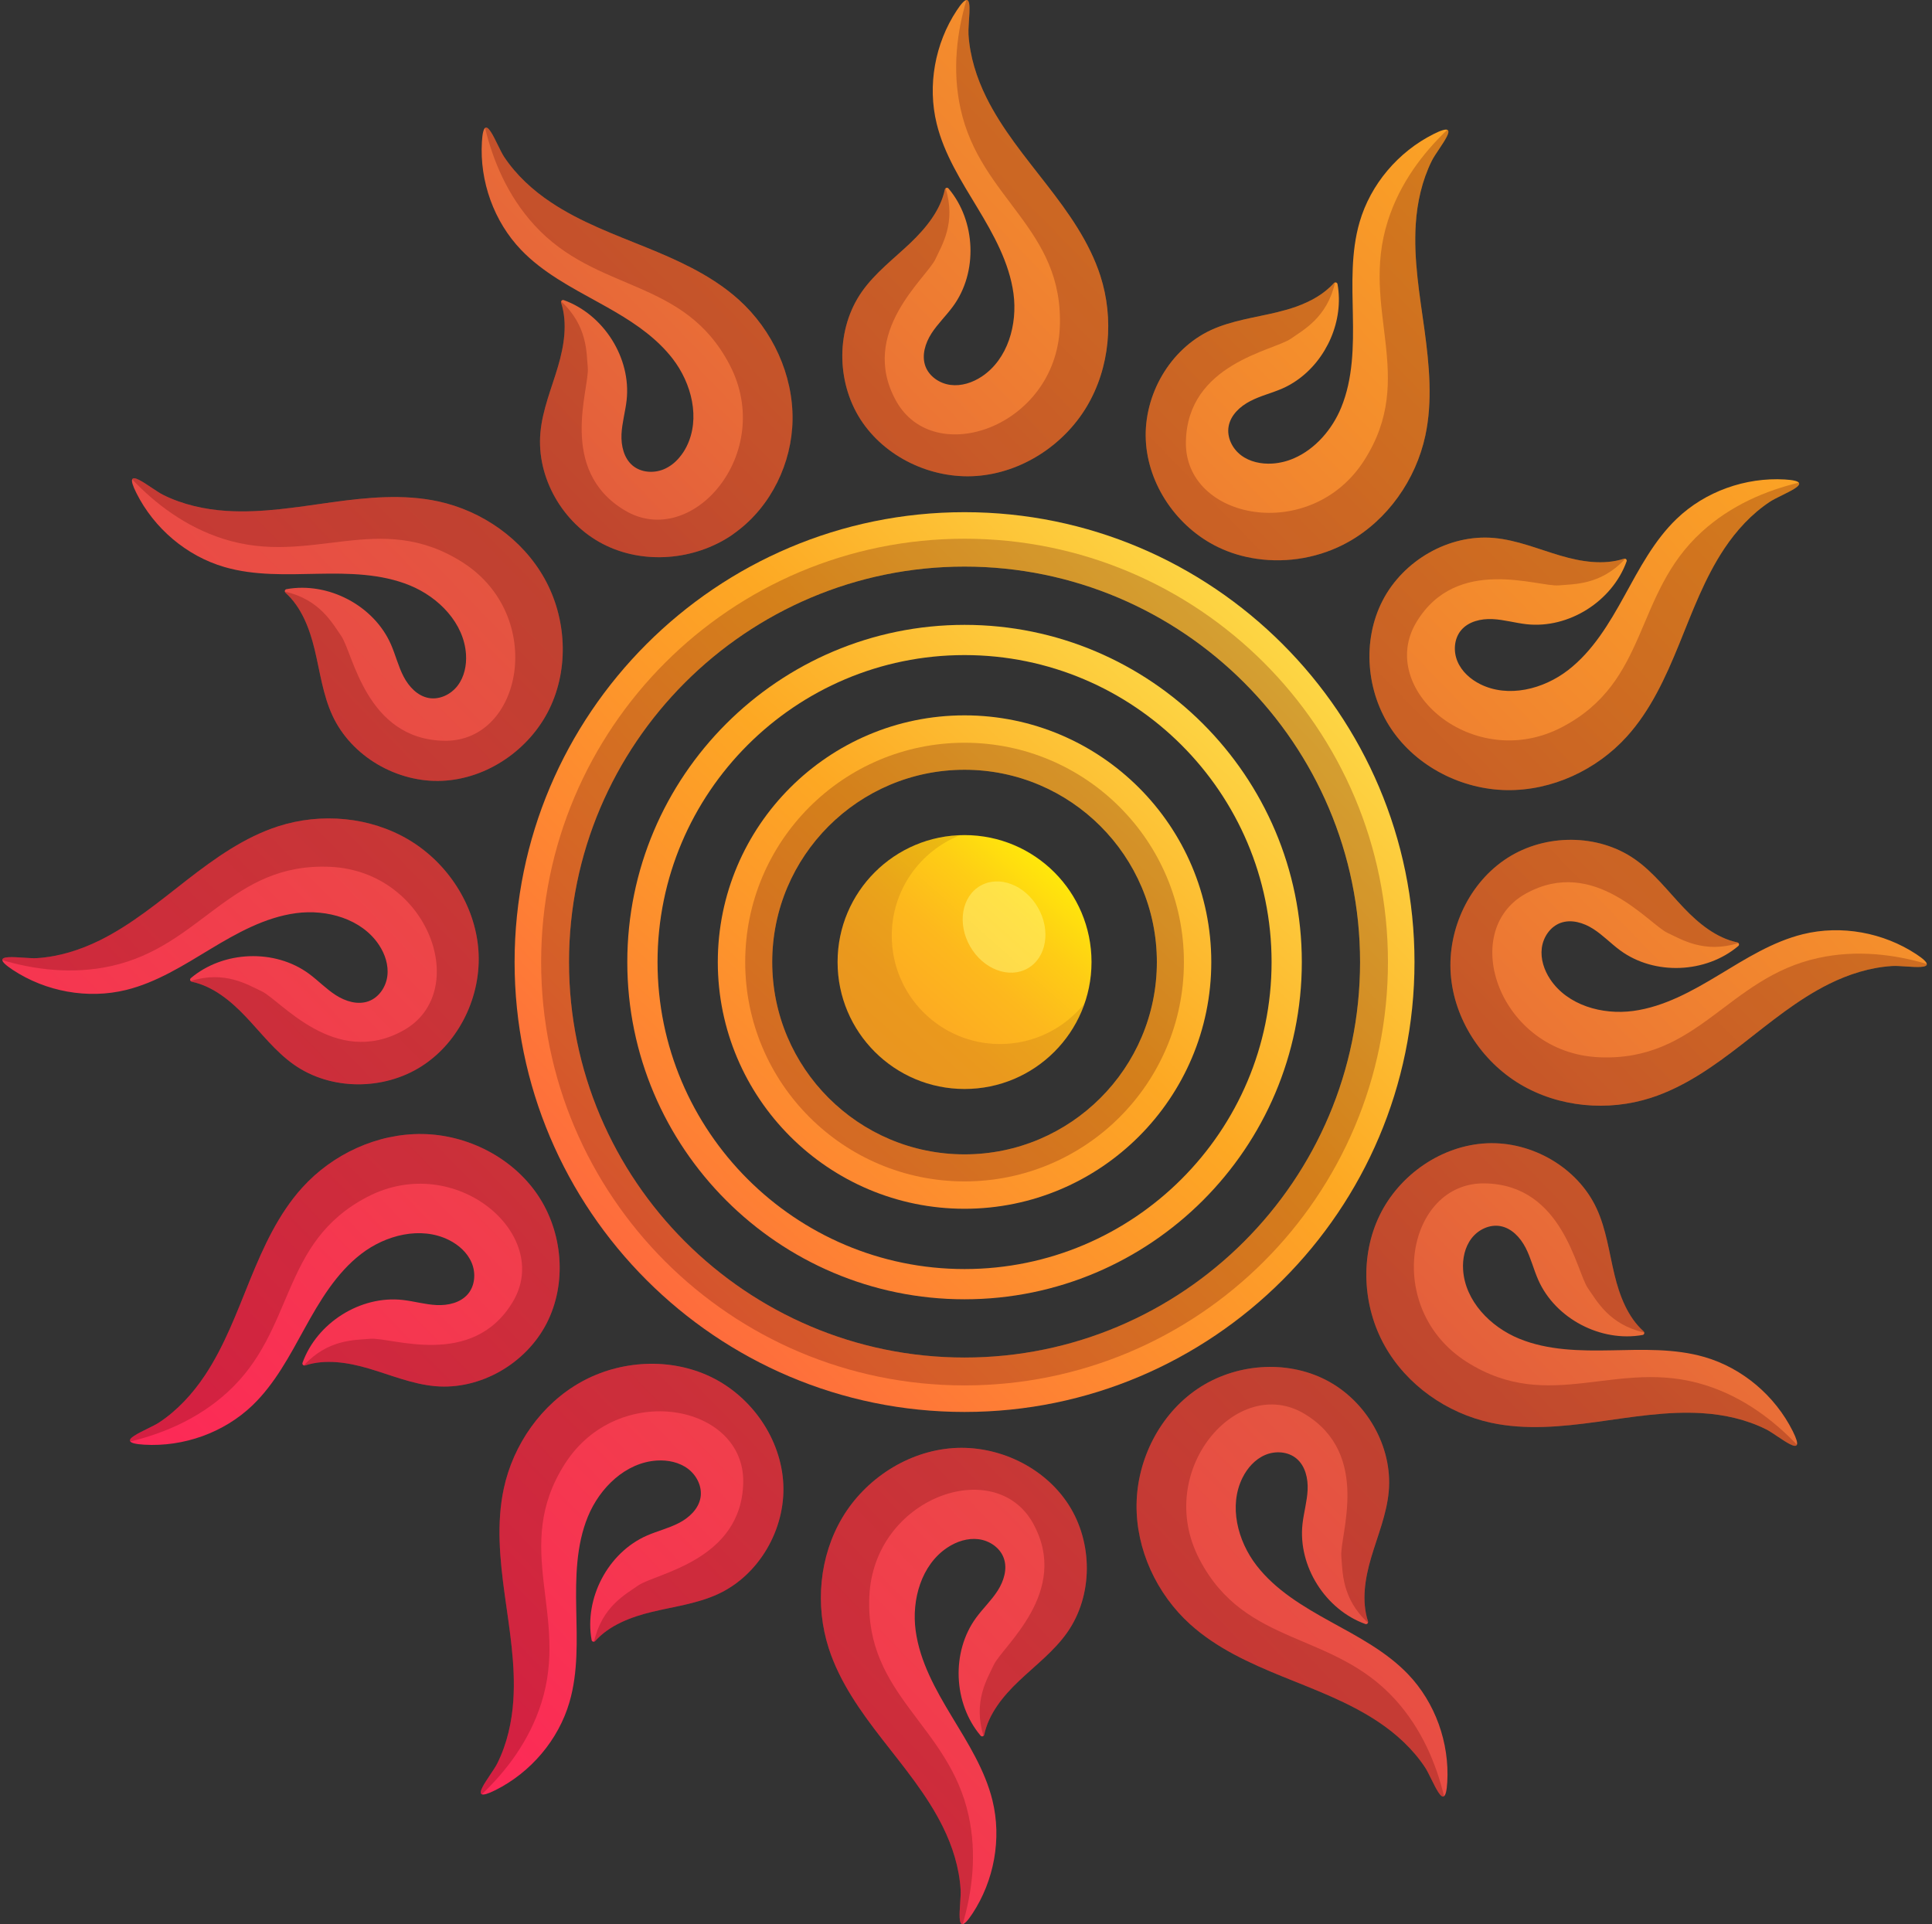 <svg width="257" height="256" viewBox="0 0 257 256" fill="none" xmlns="http://www.w3.org/2000/svg">
<rect x="0" y="0" width="257" height="256" fill="#333333" stroke="none"/>
<path d="M128.307 144.88C137.635 144.88 145.197 137.319 145.197 127.991C145.197 118.663 137.635 111.102 128.307 111.102C118.98 111.102 111.418 118.663 111.418 127.991C111.418 137.319 118.98 144.88 128.307 144.88Z" fill="url(#paint0_linear_16_1484)"/>
<path opacity="0.11" d="M144.296 133.456C142.027 140.107 135.722 144.884 128.307 144.884C118.978 144.884 111.418 137.325 111.418 127.995C111.418 118.867 118.657 111.435 127.704 111.121C122.388 113.229 118.623 118.424 118.623 124.496C118.623 132.45 125.074 138.9 133.02 138.9C137.588 138.901 141.65 136.778 144.296 133.456Z" fill="#560000"/>
<path opacity="0.56" d="M138.065 120.738C139.813 123.767 139.216 127.387 136.73 128.822C134.244 130.257 130.81 128.966 129.061 125.936C127.313 122.907 127.91 119.287 130.396 117.852C132.882 116.416 136.315 117.709 138.065 120.738Z" fill="#FFF171"/>
<path d="M128.308 172.859C103.571 172.859 83.445 152.733 83.445 127.996C83.445 103.258 103.571 83.133 128.308 83.133C153.045 83.133 173.171 103.259 173.171 127.996C173.171 152.733 153.046 172.859 128.308 172.859ZM128.308 87.153C105.788 87.153 87.467 105.475 87.467 127.996C87.467 150.516 105.789 168.837 128.308 168.837C150.828 168.837 169.149 150.515 169.149 127.996C169.149 105.476 150.829 87.153 128.308 87.153Z" fill="url(#paint1_linear_16_1484)"/>
<path d="M128.306 68.141C95.299 68.141 68.453 94.987 68.453 127.994C68.453 161.002 95.3 187.848 128.306 187.848C161.312 187.848 188.16 161.002 188.16 127.994C188.16 94.987 161.313 68.141 128.306 68.141ZM128.306 180.61C99.296 180.61 75.691 157.004 75.691 127.994C75.691 98.985 99.296 75.379 128.306 75.379C157.316 75.379 180.921 98.985 180.921 127.994C180.921 157.004 157.317 180.61 128.306 180.61Z" fill="url(#paint2_linear_16_1484)"/>
<path opacity="0.24" d="M128.307 71.672C97.198 71.672 71.984 96.886 71.984 127.994C71.984 159.103 97.198 184.317 128.307 184.317C159.416 184.317 184.629 159.103 184.629 127.994C184.63 96.886 159.417 71.672 128.307 71.672ZM128.307 180.61C99.297 180.61 75.692 157.004 75.692 127.994C75.692 98.985 99.297 75.379 128.307 75.379C157.317 75.379 180.922 98.985 180.922 127.994C180.922 157.004 157.318 180.61 128.307 180.61Z" fill="#560000"/>
<path d="M128.307 95.172C110.211 95.172 95.484 109.898 95.484 127.994C95.484 146.09 110.211 160.816 128.307 160.816C146.403 160.816 161.129 146.09 161.129 127.994C161.129 109.898 146.403 95.172 128.307 95.172ZM128.307 153.578C114.2 153.578 102.723 142.101 102.723 127.994C102.723 113.888 114.2 102.41 128.307 102.41C142.413 102.41 153.89 113.888 153.89 127.994C153.89 142.101 142.414 153.578 128.307 153.578Z" fill="url(#paint3_linear_16_1484)"/>
<path opacity="0.24" d="M128.308 98.816C112.199 98.816 99.129 111.886 99.129 127.995C99.129 144.105 112.198 157.175 128.308 157.175C144.418 157.175 157.487 144.105 157.487 127.995C157.487 111.886 144.418 98.816 128.308 98.816ZM128.308 153.579C114.202 153.579 102.724 142.102 102.724 127.995C102.724 113.889 114.202 102.412 128.308 102.412C142.414 102.412 153.892 113.889 153.892 127.995C153.892 142.102 142.415 153.579 128.308 153.579Z" fill="#560000"/>
<path d="M144.563 54.091C141.482 59.246 135.885 62.889 129.893 63.324C123.893 63.758 117.708 60.839 114.459 55.788C111.218 50.729 111.202 43.708 114.661 38.793C116.414 36.3 118.899 34.426 121.111 32.319C123.178 30.34 125.108 27.983 125.687 25.209C125.704 25.145 125.736 25.089 125.784 25.049C125.897 24.952 126.065 24.952 126.17 25.073C129.813 29.376 130.111 36.228 126.757 40.78C125.856 42.011 124.73 43.081 123.902 44.367C123.082 45.654 122.575 47.278 123.098 48.718C123.605 50.093 124.997 51.026 126.443 51.211C127.899 51.396 129.379 50.906 130.601 50.093C134.06 47.793 135.37 43.168 134.816 39.051C134.253 34.933 132.161 31.194 130.015 27.638C127.867 24.084 125.591 20.505 124.602 16.466C123.347 11.36 124.376 5.77 127.264 1.395C127.891 0.437 128.301 0.035 128.559 0.003C129.339 -0.117 128.744 3.164 128.832 4.604C129.017 7.507 129.911 10.346 131.197 12.944C133.288 17.175 136.344 20.834 139.231 24.565C142.126 28.289 144.926 32.206 146.374 36.693C148.214 42.413 147.643 48.928 144.563 54.091Z" fill="url(#paint4_linear_16_1484)"/>
<path d="M105.426 55.86C105.345 61.611 102.571 67.32 97.97 70.739C97.761 70.899 97.552 71.052 97.343 71.197C92.364 74.567 85.544 75.138 80.212 72.379C74.872 69.629 71.349 63.557 71.887 57.573C72.153 54.533 73.375 51.662 74.235 48.734C75.04 45.992 75.523 42.983 74.646 40.289C74.573 40.064 74.774 39.846 74.991 39.927C80.299 41.833 83.975 47.616 83.356 53.237C83.188 54.757 82.745 56.245 82.673 57.774C82.609 59.301 82.986 60.959 84.153 61.939C85.279 62.88 86.951 62.993 88.303 62.43C89.123 62.084 89.823 61.529 90.386 60.846C90.764 60.403 91.086 59.905 91.344 59.382C93.186 55.667 92.011 51.002 89.469 47.712C88.987 47.093 88.472 46.514 87.918 45.967C85.545 43.602 82.561 41.856 79.609 40.232C75.966 38.222 72.21 36.259 69.331 33.26C65.696 29.471 63.79 24.115 64.104 18.88C64.377 14.256 66.01 19.274 67.064 20.874C68.672 23.295 70.876 25.314 73.281 26.914C77.205 29.536 81.685 31.177 86.052 32.954C88.047 33.766 90.042 34.627 91.956 35.616C94.232 36.798 96.396 38.173 98.301 39.895C102.756 43.925 105.513 49.852 105.426 55.86Z" fill="url(#paint5_linear_16_1484)"/>
<path d="M30.117 67.971C34.825 68.275 39.522 67.459 44.196 66.817C48.869 66.174 53.66 65.708 58.273 66.701C64.146 67.965 69.5 71.72 72.43 76.965C75.359 82.21 75.715 88.885 73.093 94.29C70.472 99.695 64.851 103.598 58.849 103.881C52.848 104.165 46.763 100.667 44.233 95.217C42.947 92.446 42.568 89.358 41.849 86.389C41.175 83.608 40.095 80.764 37.983 78.87C37.81 78.714 37.877 78.423 38.106 78.382C43.654 77.378 49.732 80.55 52.003 85.73C52.617 87.13 52.976 88.638 53.679 89.995C54.382 91.352 55.54 92.6 57.046 92.865C58.488 93.12 59.996 92.382 60.881 91.215C61.765 90.049 62.081 88.522 61.989 87.061C61.728 82.913 58.375 79.465 54.529 77.887C50.684 76.311 46.405 76.257 42.249 76.338C38.094 76.419 33.857 76.601 29.865 75.442C24.819 73.978 20.496 70.287 18.146 65.601C16.07 61.462 19.994 64.989 21.71 65.843C24.315 67.138 27.225 67.783 30.117 67.971Z" fill="url(#paint6_linear_16_1484)"/>
<path d="M13.262 125.109C17.491 123.019 21.15 119.963 24.876 117.07C28.602 114.177 32.52 111.378 37.009 109.931C42.728 108.089 49.242 108.664 54.402 111.742C59.561 114.82 63.207 120.422 63.639 126.415C64.071 132.407 61.155 138.597 56.099 141.843C51.043 145.088 44.025 145.103 39.11 141.648C36.611 139.89 34.738 137.406 32.63 135.194C30.656 133.123 28.3 131.201 25.523 130.615C25.295 130.568 25.207 130.281 25.385 130.131C29.688 126.488 36.538 126.197 41.094 129.546C42.326 130.451 43.391 131.578 44.678 132.402C45.965 133.226 47.592 133.727 49.029 133.205C50.404 132.704 51.342 131.311 51.524 129.858C51.707 128.405 51.218 126.925 50.407 125.706C48.108 122.244 43.479 120.934 39.361 121.491C35.243 122.048 31.511 124.141 27.952 126.289C24.394 128.437 20.815 130.713 16.779 131.705C11.678 132.959 6.087 131.926 1.71 129.043C-2.157 126.496 3.004 127.589 4.917 127.47C7.82 127.289 10.664 126.392 13.262 125.109Z" fill="url(#paint7_linear_16_1484)"/>
<path d="M27.233 183.019C29.85 179.095 31.492 174.619 33.272 170.25C35.052 165.882 37.044 161.499 40.209 158.001C44.241 153.546 50.17 150.786 56.177 150.873C62.185 150.959 68.143 153.988 71.513 158.961C74.883 163.934 75.453 170.754 72.697 176.093C69.941 181.431 63.87 184.952 57.886 184.418C54.843 184.147 51.979 182.93 49.048 182.069C46.303 181.263 43.301 180.776 40.603 181.658C40.382 181.731 40.163 181.526 40.242 181.307C42.147 176.002 47.934 172.324 53.554 172.946C55.073 173.114 56.559 173.557 58.086 173.628C59.612 173.698 61.272 173.319 62.255 172.148C63.196 171.026 63.311 169.351 62.743 168.002C62.176 166.652 61.011 165.616 59.701 164.965C55.979 163.116 51.315 164.295 48.026 166.838C44.738 169.38 42.553 173.059 40.545 176.698C38.538 180.337 36.576 184.097 33.577 186.975C29.786 190.612 24.427 192.511 19.195 192.204C14.573 191.932 19.589 190.297 21.186 189.238C23.61 187.628 25.624 185.43 27.233 183.019Z" fill="url(#paint8_linear_16_1484)"/>
<path d="M68.287 226.185C68.592 221.477 67.775 216.78 67.133 212.106C66.491 207.433 66.025 202.641 67.017 198.029C68.281 192.156 72.036 186.802 77.281 183.872C82.527 180.943 89.201 180.587 94.606 183.208C100.012 185.83 103.915 191.451 104.198 197.453C104.481 203.454 100.984 209.539 95.534 212.068C92.763 213.355 89.674 213.734 86.705 214.453C83.924 215.127 81.081 216.207 79.186 218.318C79.031 218.492 78.74 218.425 78.698 218.196C77.695 212.648 80.867 206.57 86.046 204.299C87.447 203.685 88.954 203.325 90.311 202.623C91.669 201.92 92.916 200.761 93.182 199.256C93.436 197.814 92.698 196.306 91.532 195.421C90.365 194.537 88.838 194.221 87.378 194.313C83.23 194.574 79.781 197.927 78.204 201.772C76.627 205.617 76.574 209.896 76.654 214.052C76.735 218.206 76.917 222.444 75.758 226.436C74.294 231.482 70.603 235.805 65.918 238.155C61.778 240.231 65.306 236.307 66.159 234.591C67.455 231.987 68.099 229.077 68.287 226.185Z" fill="url(#paint9_linear_16_1484)"/>
<path d="M125.421 243.04C123.331 238.811 120.276 235.152 117.383 231.426C114.49 227.7 111.69 223.783 110.243 219.293C108.401 213.574 108.977 207.06 112.054 201.9C115.132 196.741 120.735 193.095 126.727 192.663C132.719 192.231 138.91 195.147 142.156 200.203C145.401 205.259 145.416 212.277 141.96 217.192C140.203 219.691 137.719 221.564 135.507 223.672C133.435 225.646 131.514 228.002 130.928 230.779C130.88 231.008 130.594 231.095 130.443 230.917C126.801 226.614 126.509 219.764 129.858 215.208C130.763 213.976 131.89 212.912 132.714 211.624C133.538 210.337 134.04 208.71 133.517 207.274C133.016 205.898 131.622 204.961 130.171 204.778C128.718 204.595 127.239 205.084 126.019 205.895C122.557 208.194 121.247 212.823 121.803 216.942C122.361 221.06 124.454 224.793 126.602 228.351C128.749 231.91 131.025 235.488 132.018 239.524C133.273 244.625 132.238 250.216 129.355 254.594C126.809 258.46 127.902 253.299 127.783 251.386C127.602 248.482 126.706 245.638 125.421 243.04Z" fill="url(#paint10_linear_16_1484)"/>
<path d="M183.335 229.072C179.411 226.454 174.935 224.813 170.566 223.033C166.198 221.252 161.815 219.26 158.317 216.095C153.862 212.064 151.103 206.135 151.189 200.127C151.275 194.121 154.304 188.162 159.278 184.792C164.251 181.421 171.071 180.852 176.409 183.608C181.747 186.363 185.269 192.434 184.735 198.419C184.463 201.461 183.247 204.326 182.386 207.257C181.579 210.002 181.093 213.004 181.974 215.701C182.047 215.923 181.843 216.142 181.624 216.063C176.319 214.158 172.641 208.371 173.262 202.751C173.431 201.232 173.873 199.746 173.943 198.219C174.014 196.692 173.634 195.032 172.463 194.05C171.342 193.109 169.667 192.994 168.317 193.561C166.968 194.128 165.931 195.293 165.28 196.604C163.432 200.326 164.611 204.99 167.153 208.278C169.695 211.566 173.374 213.751 177.013 215.759C180.653 217.767 184.413 219.728 187.29 222.727C190.928 226.518 192.827 231.877 192.519 237.109C192.248 241.731 190.613 236.715 189.553 235.118C187.944 232.694 185.746 230.679 183.335 229.072Z" fill="url(#paint11_linear_16_1484)"/>
<path d="M226.497 188.017C221.789 187.712 217.092 188.528 212.419 189.171C207.745 189.813 202.954 190.279 198.342 189.286C192.468 188.022 187.114 184.267 184.185 179.023C181.256 173.777 180.9 167.103 183.521 161.697C186.142 156.292 191.764 152.389 197.766 152.106C203.766 151.823 209.852 155.32 212.381 160.77C213.667 163.541 214.047 166.63 214.766 169.599C215.439 172.38 216.519 175.223 218.631 177.117C218.805 177.273 218.738 177.564 218.508 177.606C212.961 178.609 206.882 175.436 204.611 170.257C203.997 168.857 203.638 167.35 202.935 165.992C202.233 164.635 201.074 163.387 199.569 163.122C198.127 162.868 196.618 163.605 195.734 164.772C194.849 165.939 194.533 167.466 194.626 168.926C194.886 173.074 198.239 176.523 202.085 178.1C205.931 179.676 210.209 179.73 214.365 179.649C218.52 179.568 222.758 179.387 226.749 180.545C231.795 182.01 236.119 185.701 238.469 190.386C240.544 194.525 236.621 190.998 234.904 190.145C232.299 188.849 229.389 188.203 226.497 188.017Z" fill="url(#paint12_linear_16_1484)"/>
<path d="M243.357 130.88C239.128 132.971 235.468 136.026 231.742 138.919C228.017 141.812 224.099 144.611 219.609 146.058C213.891 147.9 207.376 147.325 202.217 144.247C197.058 141.17 193.412 135.568 192.98 129.575C192.548 123.583 195.464 117.392 200.52 114.146C205.576 110.901 212.594 110.886 217.508 114.341C220.007 116.098 221.88 118.583 223.988 120.795C225.962 122.866 228.318 124.789 231.095 125.374C231.324 125.422 231.412 125.708 231.233 125.859C226.931 129.501 220.08 129.793 215.524 126.443C214.293 125.538 213.228 124.412 211.941 123.587C210.653 122.763 209.026 122.262 207.59 122.785C206.214 123.286 205.277 124.679 205.094 126.131C204.911 127.584 205.401 129.064 206.211 130.283C208.511 133.745 213.139 135.056 217.257 134.498C221.375 133.941 225.108 131.848 228.667 129.7C232.225 127.553 235.804 125.277 239.839 124.284C244.941 123.029 250.531 124.063 254.909 126.946C258.776 129.493 253.615 128.4 251.702 128.519C248.798 128.7 245.955 129.597 243.357 130.88Z" fill="url(#paint13_linear_16_1484)"/>
<path d="M229.383 72.972C226.766 76.896 225.124 81.372 223.345 85.741C221.564 90.109 219.572 94.493 216.407 97.99C212.375 102.445 206.446 105.204 200.44 105.118C194.432 105.032 188.474 102.003 185.104 97.03C181.734 92.056 181.164 85.237 183.92 79.898C186.676 74.56 192.747 71.038 198.731 71.574C201.774 71.845 204.638 73.061 207.569 73.923C210.314 74.729 213.316 75.216 216.014 74.335C216.235 74.262 216.454 74.466 216.376 74.685C214.47 79.991 208.683 83.669 203.063 83.047C201.544 82.879 200.058 82.436 198.532 82.366C197.005 82.296 195.345 82.675 194.362 83.846C193.421 84.967 193.306 86.642 193.874 87.992C194.441 89.342 195.606 90.378 196.916 91.029C200.638 92.878 205.302 91.698 208.59 89.156C211.878 86.614 214.064 82.935 216.072 79.296C218.079 75.657 220.041 71.897 223.04 69.019C226.831 65.382 232.19 63.483 237.422 63.79C242.044 64.062 237.028 65.696 235.431 66.756C233.005 68.362 230.992 70.562 229.383 72.972Z" fill="url(#paint14_linear_16_1484)"/>
<path d="M188.329 29.802C188.023 34.515 188.844 39.212 189.487 43.884C190.122 48.557 190.588 53.35 189.6 57.959C188.338 63.83 184.582 69.186 179.338 72.114C175.67 74.165 171.303 74.953 167.161 74.342C165.375 74.085 163.638 73.57 162.013 72.782C156.6 70.16 152.7 64.538 152.418 58.539C152.137 52.531 155.635 46.45 161.08 43.917C163.855 42.639 166.943 42.253 169.911 41.536C170.763 41.327 171.616 41.086 172.452 40.788C174.342 40.104 176.112 39.14 177.431 37.668C177.583 37.498 177.872 37.563 177.921 37.796C178.79 42.621 176.497 47.857 172.468 50.632C171.872 51.042 171.237 51.403 170.57 51.693C169.17 52.304 167.658 52.658 166.307 53.366C164.947 54.066 163.701 55.224 163.435 56.728C163.177 58.176 163.918 59.679 165.083 60.564C166.249 61.448 167.778 61.762 169.234 61.674C170.246 61.61 171.212 61.368 172.121 60.974C174.951 59.752 177.219 57.13 178.41 54.218C179.987 50.374 180.043 46.087 179.962 41.937C179.882 37.779 179.697 33.541 180.856 29.551C182.319 24.509 186.011 20.182 190.7 17.833C194.834 15.758 191.311 19.683 190.459 21.396C189.166 24.004 188.515 26.915 188.329 29.802Z" fill="url(#paint15_linear_16_1484)"/>
<path opacity="0.24" d="M146.373 36.694C148.215 42.413 147.644 48.928 144.563 54.091C141.482 59.246 135.885 62.889 129.893 63.324C123.893 63.758 117.708 60.839 114.459 55.788C111.218 50.729 111.202 43.708 114.661 38.793C116.414 36.3 118.899 34.426 121.111 32.319C123.178 30.34 125.108 27.983 125.687 25.209C125.704 25.145 125.736 25.089 125.784 25.049C127.215 29.625 125.277 32.641 124.441 34.458C123.275 36.983 114.147 44.198 119.197 53.326C124.248 62.454 140.397 56.792 140.977 43.587C141.556 30.38 130.409 26.52 127.771 14.448C126.637 9.285 127.304 4.251 128.559 0.003C129.339 -0.117 128.744 3.164 128.832 4.604C129.017 7.507 129.91 10.346 131.197 12.944C133.288 17.175 136.344 20.834 139.231 24.565C142.126 28.29 144.926 32.207 146.373 36.694Z" fill="#560000"/>
<path opacity="0.24" d="M98.3 39.895C102.755 43.926 105.517 49.853 105.431 55.865C105.341 61.869 102.315 67.823 97.343 71.195C92.364 74.571 85.548 75.135 80.209 72.385C74.873 69.625 71.349 63.553 71.887 57.568C72.158 54.532 73.373 51.666 74.236 48.736C75.036 45.989 75.53 42.983 74.644 40.291C74.626 40.227 74.626 40.162 74.647 40.103C78.175 43.35 78.004 46.931 78.189 48.924C78.442 51.694 74.144 62.506 83.082 67.886C92.02 73.266 103.175 60.287 97.073 48.561C90.972 36.834 79.388 39.065 71.067 29.929C67.503 26.024 65.565 21.33 64.527 17.025C65.142 16.531 66.268 19.67 67.064 20.872C68.675 23.294 70.869 25.307 73.282 26.913C77.208 29.532 81.684 31.172 86.05 32.961C90.42 34.739 94.803 36.731 98.3 39.895Z" fill="#560000"/>
<path opacity="0.24" d="M58.272 66.701C64.146 67.965 69.501 71.717 72.433 76.966C75.357 82.212 75.715 88.881 73.094 94.286C70.471 99.699 64.849 103.596 58.85 103.885C52.849 104.162 46.76 100.666 44.234 95.214C42.952 92.449 42.571 89.36 41.852 86.391C41.172 83.612 40.097 80.762 37.983 78.873C37.935 78.827 37.902 78.771 37.892 78.71C42.571 79.758 44.214 82.944 45.37 84.578C46.973 86.85 48.657 98.363 59.088 98.553C69.519 98.743 72.69 81.927 61.543 74.821C50.395 67.717 41.478 75.44 29.705 71.689C24.667 70.089 20.64 66.994 17.59 63.784C17.876 63.048 20.419 65.204 21.711 65.848C24.318 67.139 27.223 67.786 30.116 67.97C34.825 68.275 39.523 67.457 44.198 66.823C48.871 66.177 53.662 65.712 58.272 66.701Z" fill="#560000"/>
<path opacity="0.24" d="M37.008 109.928C42.727 108.086 49.241 108.657 54.404 111.738C59.559 114.819 63.203 120.416 63.638 126.408C64.072 132.408 61.152 138.592 56.101 141.841C51.042 145.083 44.022 145.099 39.107 141.64C36.614 139.887 34.74 137.401 32.632 135.19C30.654 133.123 28.297 131.192 25.522 130.613C25.458 130.597 25.401 130.565 25.361 130.517C29.938 129.085 32.953 131.024 34.771 131.86C37.296 133.026 44.51 142.155 53.638 137.104C62.767 132.053 57.104 115.903 43.899 115.324C30.693 114.745 26.832 125.892 14.761 128.53C9.598 129.665 4.562 128.997 0.316 127.742C0.195 126.962 3.476 127.557 4.916 127.468C7.82 127.284 10.658 126.39 13.256 125.104C17.487 123.013 21.146 119.956 24.878 117.069C28.604 114.175 32.52 111.376 37.008 109.928Z" fill="#560000"/>
<path opacity="0.24" d="M40.208 158.004C44.24 153.55 50.166 150.786 56.179 150.873C62.184 150.964 68.138 153.989 71.51 158.961C74.885 163.94 75.45 170.756 72.701 176.095C69.94 181.431 63.868 184.955 57.883 184.417C54.847 184.146 51.981 182.93 49.051 182.068C46.304 181.268 43.299 180.774 40.606 181.66C40.542 181.678 40.478 181.678 40.418 181.657C43.666 178.128 47.246 178.3 49.239 178.115C52.01 177.862 62.821 182.16 68.201 173.222C73.581 164.284 60.603 153.129 48.876 159.231C37.15 165.333 39.38 176.916 30.245 185.237C26.34 188.801 21.646 190.739 17.341 191.777C16.847 191.162 19.986 190.036 21.189 189.24C23.611 187.627 25.623 185.435 27.23 183.022C29.848 179.096 31.489 174.62 33.277 170.252C35.053 165.883 37.046 161.502 40.208 158.004Z" fill="#560000"/>
<path opacity="0.24" d="M67.014 198.033C68.278 192.16 72.03 186.804 77.278 183.872C82.524 180.948 89.194 180.591 94.6 183.212C100.013 185.835 103.909 191.456 104.198 197.455C104.475 203.457 100.979 209.545 95.527 212.073C92.762 213.355 89.673 213.735 86.704 214.455C83.924 215.135 81.074 216.21 79.186 218.323C79.14 218.371 79.084 218.404 79.022 218.415C80.07 213.735 83.257 212.093 84.891 210.937C87.163 209.333 98.676 207.649 98.866 197.219C99.055 186.788 82.239 183.616 75.134 194.764C68.029 205.911 75.753 214.828 72.001 226.601C70.402 231.64 67.306 235.666 64.096 238.717C63.361 238.432 65.516 235.887 66.16 234.596C67.451 231.989 68.098 229.084 68.282 226.191C68.587 221.482 67.77 216.784 67.135 212.109C66.488 207.435 66.023 202.644 67.014 198.033Z" fill="#560000"/>
<path opacity="0.24" d="M110.245 219.297C108.403 213.578 108.974 207.064 112.054 201.901C115.135 196.746 120.732 193.102 126.724 192.667C132.724 192.233 138.909 195.153 142.158 200.204C145.399 205.263 145.416 212.284 141.956 217.198C140.203 219.691 137.718 221.565 135.506 223.673C133.439 225.651 131.509 228.008 130.93 230.783C130.913 230.847 130.881 230.904 130.833 230.944C129.402 226.367 131.34 223.352 132.176 221.533C133.342 219.008 142.47 211.794 137.42 202.666C132.369 193.537 116.219 199.2 115.64 212.405C115.061 225.611 126.209 229.471 128.846 241.543C129.981 246.706 129.314 251.741 128.058 255.987C127.278 256.108 127.873 252.827 127.785 251.387C127.6 248.483 126.707 245.645 125.42 243.047C123.329 238.816 120.273 235.157 117.386 231.425C114.491 227.701 111.691 223.785 110.245 219.297Z" fill="#560000"/>
<path opacity="0.24" d="M158.316 216.096C153.862 212.064 151.099 206.137 151.186 200.125C151.275 194.12 154.301 188.166 159.274 184.794C164.253 181.419 171.068 180.855 176.407 183.604C181.743 186.365 185.268 192.437 184.73 198.422C184.458 201.458 183.243 204.324 182.381 207.255C181.58 210.002 181.087 213.007 181.972 215.7C181.991 215.763 181.991 215.828 181.969 215.888C178.441 212.64 178.612 209.06 178.427 207.067C178.174 204.296 182.472 193.485 173.535 188.105C164.596 182.725 153.441 195.703 159.543 207.43C165.644 219.156 177.229 216.926 185.549 226.062C189.112 229.967 191.052 234.661 192.089 238.966C191.474 239.46 190.348 236.321 189.552 235.118C187.941 232.696 185.748 230.684 183.334 229.077C179.408 226.459 174.932 224.818 170.566 223.03C166.196 221.252 161.813 219.259 158.316 216.096Z" fill="#560000"/>
<path opacity="0.24" d="M198.346 189.289C192.472 188.025 187.117 184.273 184.185 179.024C181.261 173.778 180.904 167.109 183.524 161.703C186.147 156.29 191.769 152.394 197.768 152.105C203.77 151.828 209.858 155.324 212.385 160.776C213.668 163.542 214.048 166.63 214.767 169.6C215.447 172.379 216.522 175.229 218.636 177.118C218.684 177.163 218.717 177.22 218.727 177.281C214.048 176.233 212.405 173.046 211.249 171.414C209.646 169.141 207.961 157.628 197.531 157.439C187.1 157.249 183.929 174.065 195.076 181.17C206.224 188.274 215.141 180.551 226.914 184.302C231.952 185.901 235.979 188.997 239.029 192.207C238.744 192.943 236.2 190.786 234.908 190.143C232.302 188.852 229.396 188.206 226.503 188.021C221.794 187.716 217.097 188.534 212.421 189.168C207.747 189.813 202.956 190.278 198.346 189.289Z" fill="#560000"/>
<path opacity="0.24" d="M219.61 146.056C213.891 147.898 207.376 147.327 202.213 144.246C197.058 141.166 193.415 135.569 192.98 129.577C192.546 123.577 195.465 117.392 200.516 114.143C205.575 110.902 212.596 110.885 217.511 114.344C220.004 116.098 221.878 118.583 223.985 120.795C225.964 122.862 228.32 124.792 231.096 125.371C231.16 125.388 231.216 125.42 231.256 125.467C226.68 126.899 223.664 124.96 221.846 124.125C219.321 122.958 212.106 113.831 202.978 118.881C193.85 123.932 199.512 140.082 212.717 140.661C225.924 141.24 229.784 130.092 241.856 127.454C247.019 126.32 252.053 126.988 256.3 128.243C256.42 129.023 253.139 128.427 251.699 128.516C248.796 128.701 245.957 129.594 243.359 130.88C239.128 132.972 235.47 136.028 231.738 138.915C228.015 141.81 224.098 144.608 219.61 146.056Z" fill="#560000"/>
<path opacity="0.24" d="M216.409 97.989C212.377 102.443 206.45 105.206 200.438 105.119C194.433 105.03 188.479 102.004 185.107 97.031C181.731 92.052 181.168 85.237 183.916 79.897C186.677 74.56 192.75 71.036 198.734 71.574C201.77 71.846 204.636 73.061 207.567 73.923C210.314 74.724 213.319 75.217 216.012 74.332C216.075 74.313 216.14 74.313 216.2 74.335C212.952 77.863 209.371 77.692 207.379 77.877C204.608 78.13 193.797 73.832 188.417 82.769C183.037 91.708 196.015 102.863 207.742 96.761C219.468 90.66 217.238 79.075 226.374 70.755C230.279 67.19 234.973 65.251 239.278 64.215C239.772 64.83 236.633 65.956 235.43 66.752C233.008 68.363 230.996 70.556 229.389 72.969C226.771 76.896 225.13 81.372 223.342 85.738C221.564 90.109 219.571 94.491 216.409 97.989Z" fill="#560000"/>
<path opacity="0.24" d="M189.601 57.96C188.337 63.833 184.585 69.189 179.336 72.121C174.091 75.045 167.421 75.402 162.016 72.781C156.603 70.158 152.707 64.537 152.418 58.538C152.14 52.536 155.637 46.448 161.089 43.922C163.854 42.639 166.943 42.259 169.912 41.54C172.691 40.859 175.541 39.784 177.43 37.671C177.476 37.623 177.532 37.59 177.594 37.579C176.546 42.259 173.359 43.901 171.725 45.057C169.452 46.661 157.94 48.345 157.75 58.775C157.56 69.207 174.377 72.378 181.481 61.23C188.585 50.083 180.862 41.166 184.613 29.393C186.213 24.354 189.308 20.328 192.518 17.277C193.254 17.563 191.098 20.107 190.455 21.398C189.163 24.005 188.516 26.911 188.332 29.803C188.028 34.513 188.845 39.21 189.48 43.886C190.126 48.557 190.592 53.35 189.601 57.96Z" fill="#560000"/>
<defs>
<linearGradient id="paint0_linear_16_1484" x1="142.034" y1="112.494" x2="117.012" y2="140.745" gradientUnits="userSpaceOnUse">
<stop offset="0.01" stop-color="#FFF505"/>
<stop offset="0.089" stop-color="#FFE90A"/>
<stop offset="0.315" stop-color="#FECD15"/>
<stop offset="0.541" stop-color="#FDB81D"/>
<stop offset="0.766" stop-color="#FDAC21"/>
<stop offset="0.985" stop-color="#FDA823"/>
</linearGradient>
<linearGradient id="paint1_linear_16_1484" x1="162.95" y1="89.66" x2="82.523" y2="178.665" gradientUnits="userSpaceOnUse">
<stop stop-color="#FDDA47"/>
<stop offset="0.388" stop-color="#FDA823"/>
<stop offset="0.98" stop-color="#FE6B3D"/>
</linearGradient>
<linearGradient id="paint2_linear_16_1484" x1="174.343" y1="83.588" x2="83.131" y2="171.571" gradientUnits="userSpaceOnUse">
<stop stop-color="#FDDA47"/>
<stop offset="0.388" stop-color="#FDA823"/>
<stop offset="0.98" stop-color="#FE6B3D"/>
</linearGradient>
<linearGradient id="paint3_linear_16_1484" x1="162.946" y1="89.661" x2="82.525" y2="178.66" gradientUnits="userSpaceOnUse">
<stop stop-color="#FDDA47"/>
<stop offset="0.388" stop-color="#FDA823"/>
<stop offset="0.98" stop-color="#FE6B3D"/>
</linearGradient>
<linearGradient id="paint4_linear_16_1484" x1="176.956" y1="-11.822" x2="-8.535" y2="168.37" gradientUnits="userSpaceOnUse">
<stop stop-color="#FDA823"/>
<stop offset="0.51" stop-color="#E2593E"/>
<stop offset="0.985" stop-color="#FD2957"/>
</linearGradient>
<linearGradient id="paint5_linear_16_1484" x1="158.377" y1="-30.944" x2="-27.112" y2="149.245" gradientUnits="userSpaceOnUse">
<stop stop-color="#FDA823"/>
<stop offset="0.51" stop-color="#E2593E"/>
<stop offset="0.985" stop-color="#FD2957"/>
</linearGradient>
<linearGradient id="paint6_linear_16_1484" x1="158.809" y1="-30.508" x2="-26.689" y2="149.689" gradientUnits="userSpaceOnUse">
<stop stop-color="#FDA823"/>
<stop offset="0.51" stop-color="#E2593E"/>
<stop offset="0.985" stop-color="#FD2957"/>
</linearGradient>
<linearGradient id="paint7_linear_16_1484" x1="178.088" y1="-10.662" x2="-7.41" y2="169.536" gradientUnits="userSpaceOnUse">
<stop stop-color="#FDA823"/>
<stop offset="0.51" stop-color="#E2593E"/>
<stop offset="0.985" stop-color="#FD2957"/>
</linearGradient>
<linearGradient id="paint8_linear_16_1484" x1="208.103" y1="20.237" x2="22.606" y2="200.434" gradientUnits="userSpaceOnUse">
<stop stop-color="#FDA823"/>
<stop offset="0.51" stop-color="#E2593E"/>
<stop offset="0.985" stop-color="#FD2957"/>
</linearGradient>
<linearGradient id="paint9_linear_16_1484" x1="237.888" y1="50.895" x2="52.39" y2="231.093" gradientUnits="userSpaceOnUse">
<stop stop-color="#FDA823"/>
<stop offset="0.51" stop-color="#E2593E"/>
<stop offset="0.985" stop-color="#FD2957"/>
</linearGradient>
<linearGradient id="paint10_linear_16_1484" x1="269.478" y1="83.416" x2="83.981" y2="263.614" gradientUnits="userSpaceOnUse">
<stop stop-color="#FDA823"/>
<stop offset="0.51" stop-color="#E2593E"/>
<stop offset="0.985" stop-color="#FD2957"/>
</linearGradient>
<linearGradient id="paint11_linear_16_1484" x1="288.056" y1="102.539" x2="102.559" y2="282.736" gradientUnits="userSpaceOnUse">
<stop stop-color="#FDA823"/>
<stop offset="0.51" stop-color="#E2593E"/>
<stop offset="0.985" stop-color="#FD2957"/>
</linearGradient>
<linearGradient id="paint12_linear_16_1484" x1="287.626" y1="102.098" x2="102.129" y2="282.296" gradientUnits="userSpaceOnUse">
<stop stop-color="#FDA823"/>
<stop offset="0.51" stop-color="#E2593E"/>
<stop offset="0.985" stop-color="#FD2957"/>
</linearGradient>
<linearGradient id="paint13_linear_16_1484" x1="268.351" y1="82.254" x2="82.854" y2="262.451" gradientUnits="userSpaceOnUse">
<stop stop-color="#FDA823"/>
<stop offset="0.51" stop-color="#E2593E"/>
<stop offset="0.985" stop-color="#FD2957"/>
</linearGradient>
<linearGradient id="paint14_linear_16_1484" x1="238.333" y1="51.357" x2="52.836" y2="231.555" gradientUnits="userSpaceOnUse">
<stop stop-color="#FDA823"/>
<stop offset="0.51" stop-color="#E2593E"/>
<stop offset="0.985" stop-color="#FD2957"/>
</linearGradient>
<linearGradient id="paint15_linear_16_1484" x1="208.549" y1="20.697" x2="23.046" y2="200.9" gradientUnits="userSpaceOnUse">
<stop stop-color="#FDA823"/>
<stop offset="0.51" stop-color="#E2593E"/>
<stop offset="0.985" stop-color="#FD2957"/>
</linearGradient>
</defs>
</svg>
